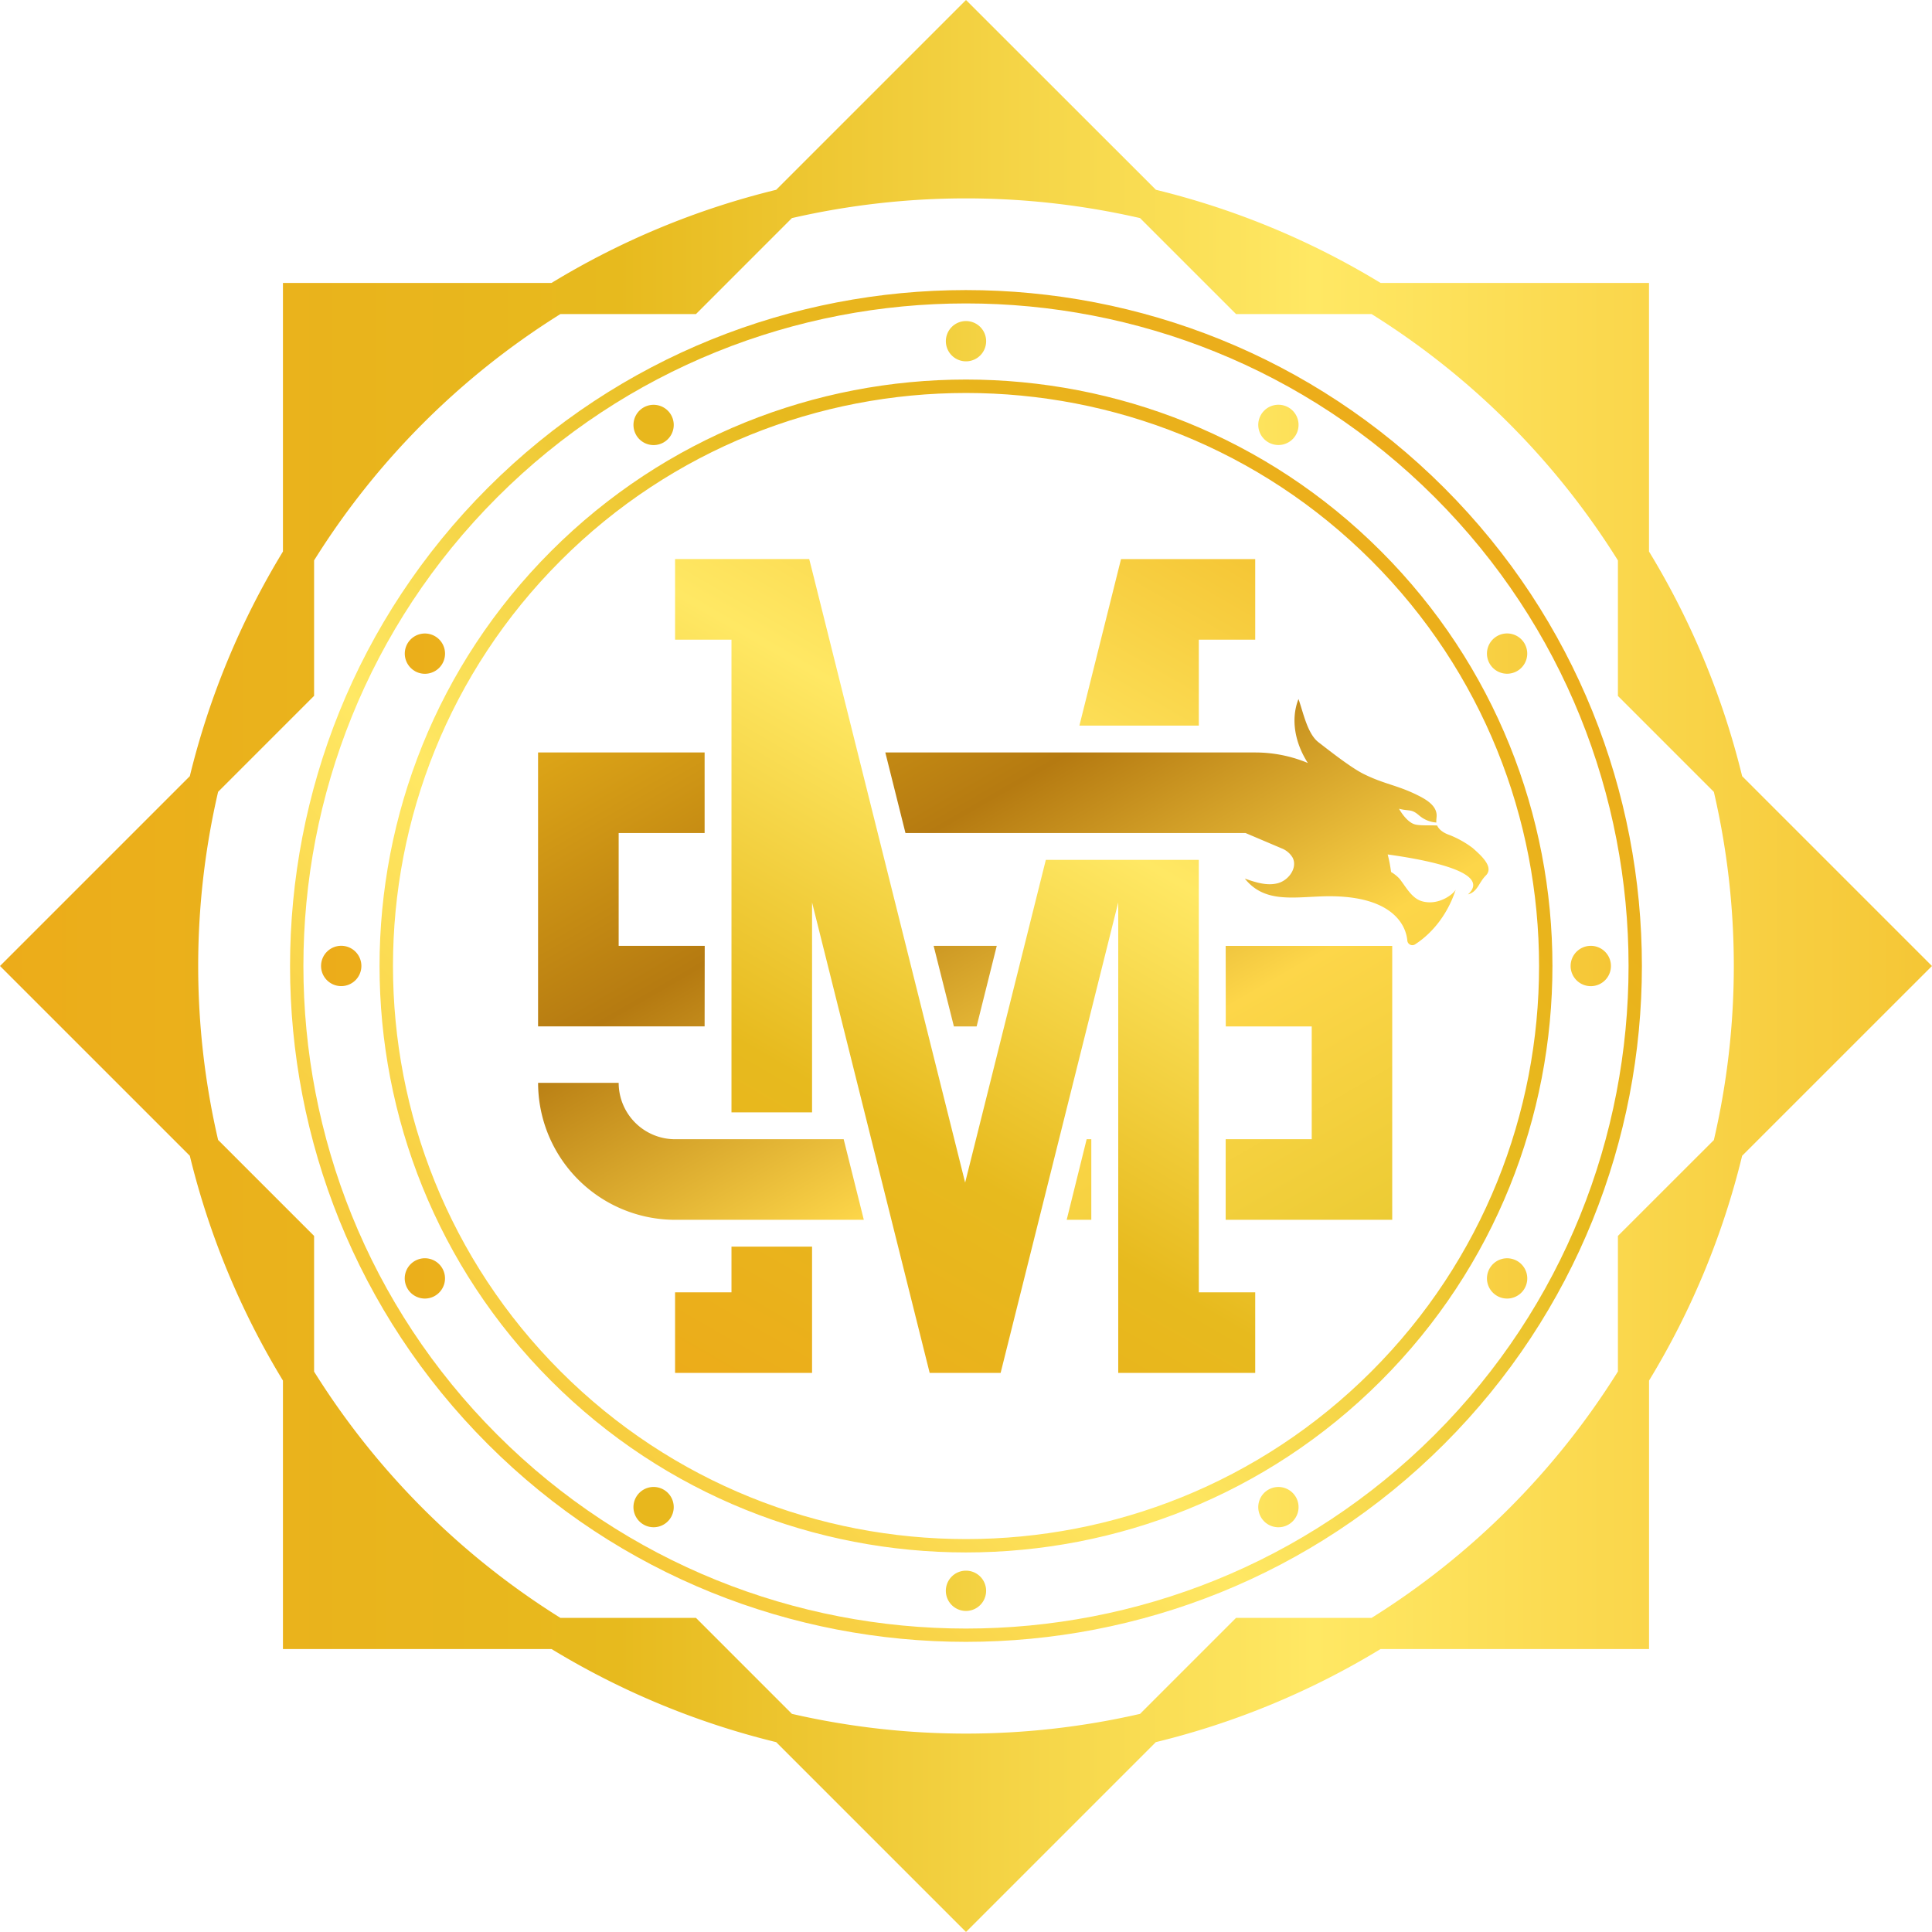 <svg xmlns="http://www.w3.org/2000/svg" xmlns:xlink="http://www.w3.org/1999/xlink" viewBox="0 0 881.64 881.63"><defs><style>.cls-1{fill:url(#linear-gradient);}.cls-2{fill:url(#linear-gradient-2);}.cls-3{fill:url(#linear-gradient-3);}.cls-4{fill:url(#linear-gradient-4);}.cls-5{fill:url(#linear-gradient-5);}</style><linearGradient id="linear-gradient" x1="326.93" y1="637.39" x2="553.93" y2="244.23" gradientUnits="userSpaceOnUse"><stop offset="0" stop-color="#e8b218"/><stop offset="0" stop-color="#ecac1a"/><stop offset="0.32" stop-color="#e7ba1e"/><stop offset="0.68" stop-color="#ffe864"/><stop offset="1" stop-color="#f5c635"/></linearGradient><linearGradient id="linear-gradient-2" x1="360.68" y1="276.91" x2="550.47" y2="605.62" gradientUnits="userSpaceOnUse"><stop offset="0" stop-color="#ecb71a"/><stop offset="0" stop-color="#dda517"/><stop offset="0.32" stop-color="#b57a11"/><stop offset="0.68" stop-color="#fdd649"/><stop offset="1" stop-color="#eccb34"/></linearGradient><linearGradient id="linear-gradient-3" x1="0" y1="440.82" x2="881.64" y2="440.82" xlink:href="#linear-gradient"/><linearGradient id="linear-gradient-4" x1="-3303.8" y1="1950.86" x2="-2686.63" y2="1950.86" gradientTransform="translate(-297.65 3938.22) rotate(135)" xlink:href="#linear-gradient"/><linearGradient id="linear-gradient-5" x1="146.51" y1="440.82" x2="735.13" y2="440.82" xlink:href="#linear-gradient"/></defs><g id="Layer_2" data-name="Layer 2"><g id="레이어_1" data-name="레이어 1"><path class="cls-1" d="M572.8,255.13V291.9H547.06v39.22H492.57l17.72-70.89.55-2.21.73-2.89Zm-239,334.6H308.06V626.5h62.51V568.89H333.8ZM547.06,392.4H477.25L445.38,519.87l-4.95,19.79-4.95-19.79L388.29,331.12l-17.72-70.89v0L370,258l-.73-2.89H308.06V291.9H333.8V507.61h36.77v-95.8l1.89,7.55L424.24,626.5h32.38L508.4,419.36l1.89-7.55V626.5H572.8V589.73H547.06Z"/><path class="cls-2" d="M385,519.87l9.19,36.77H308.06a62.58,62.58,0,0,1-62.51-62.51h36.77a25.77,25.77,0,0,0,25.74,25.74H385Zm-63.41-88.25H282.32V380.14h39.22V343.37h-76v125h76Zm237.78,36.77h39.22v51.48H559.32v36.77h76v-125h-76Zm-124.07,0h10.37l9.19-36.77H426.05Zm51.47,88.25H498V519.87h-2.12ZM672.06,387A44.42,44.42,0,0,0,661.34,381c-2.26-.78-4.61-2.2-5.52-4.3-3.64-.17-7.34.13-9.88-.43-4.14-.92-7.52-7.2-7.52-7.2,4.76,1.22,5.6-.08,9.2,3.06a13.5,13.5,0,0,0,7.84,3.22c-.13-1.11.16-2.23.13-3.35-.11-4.27-4.46-7-8.27-8.91-9.69-4.89-15.55-5.14-25.24-10-5.73-2.89-15.33-10.45-20.42-14.38S594.71,325,592.54,319c-3.85,9.82-1.19,20.74,4.29,29.19a62.24,62.24,0,0,0-24-4.81H404l9.2,36.77H568.4l16.48,7a10,10,0,0,1,5,4.24c2.33,4.59-1.78,10.33-6.76,11.65s-10.2-.41-15.06-2.1c8.68,10.88,21.19,8.6,35.1,8.11,31.4-1.11,38.39,12.53,39.05,20.18a2.3,2.3,0,0,0,3.55,1.71c8.75-5.67,15.27-14.81,18.54-25-.95,2-7.74,7.45-15.32,5.35-4.74-1.31-7.28-6.41-10.32-10.28a17.15,17.15,0,0,0-3.87-3.09,63.91,63.91,0,0,0-1.54-8c19.13,2.64,47.45,8.34,36.64,18.22,4.35-1.1,5-5.5,8.12-8.59C681.87,395.77,676.1,390.56,672.06,387Z"/><path class="cls-3" d="M752.52,752.51V630A361.73,361.73,0,0,0,795,527.42l86.62-86.6L795,354.2a362.15,362.15,0,0,0-42.5-102.52V129.11H630a362.09,362.09,0,0,0-102.51-42.5L440.82,0,354.2,86.61a362.27,362.27,0,0,0-102.52,42.5H129.12V251.68A361.81,361.81,0,0,0,86.62,354.2L0,440.82l86.62,86.6A361.85,361.85,0,0,0,129.12,630V752.51H251.68A362,362,0,0,0,354.2,795l86.62,86.62L527.44,795A361.85,361.85,0,0,0,630,752.51ZM564.05,738.3l-43.8,43.8a355,355,0,0,1-158.86,0l-43.8-43.8H255.74A353.22,353.22,0,0,1,143.33,625.91V564l-43.8-43.8a351.58,351.58,0,0,1,0-158.86l43.8-43.8V255.73a353,353,0,0,1,112.4-112.41h61.86l43.79-43.8a355.34,355.34,0,0,1,158.87,0l43.8,43.8H625.9A353.18,353.18,0,0,1,738.31,255.73v61.85l43.79,43.8a351.21,351.21,0,0,1,0,158.86L738.31,564v61.87A353.22,353.22,0,0,1,625.9,738.3Z"/><path class="cls-4" d="M222.61,222.61c120.32-120.32,316.09-120.32,436.41,0S779.34,538.7,659,659s-316.09,120.32-436.41,0S102.29,342.93,222.61,222.61Zm432.1,432.1c117.95-117.94,117.95-309.85,0-427.79s-309.86-117.94-427.8,0-117.94,309.85,0,427.79S536.77,772.66,654.71,654.71ZM251.49,251.49c104.4-104.39,274.26-104.39,378.65,0s104.39,274.26,0,378.65-274.25,104.39-378.64,0S147.1,355.89,251.49,251.49ZM625.83,625.83c102-102,102-268,0-370s-268-102-370,0-102,268,0,370S523.82,727.85,625.83,625.83Z"/><path class="cls-5" d="M440.82,146.51a9.19,9.19,0,1,1-9.19,9.19A9.19,9.19,0,0,1,440.82,146.51Zm-150.52,52a9.19,9.19,0,1,0,3.36-12.55A9.19,9.19,0,0,0,290.3,198.49Zm-101,107.73a9.19,9.19,0,1,0-3.36-12.56A9.2,9.2,0,0,0,189.3,306.22ZM155.7,450a9.2,9.2,0,1,0-9.19-9.19A9.2,9.2,0,0,0,155.7,450Zm42.79,141.33A9.19,9.19,0,1,0,185.94,588,9.19,9.19,0,0,0,198.49,591.34Zm107.73,101a9.19,9.19,0,1,0-12.56,3.37A9.18,9.18,0,0,0,306.22,692.33ZM450,725.94a9.19,9.19,0,1,0-9.19,9.19A9.2,9.2,0,0,0,450,725.94Zm141.33-42.8A9.19,9.19,0,1,0,588,695.7,9.2,9.2,0,0,0,591.34,683.14Zm101-107.72A9.19,9.19,0,1,0,695.7,588,9.18,9.18,0,0,0,692.33,575.42Zm33.61-143.8a9.2,9.2,0,1,0,9.19,9.2A9.19,9.19,0,0,0,725.94,431.62ZM683.14,290.3a9.19,9.19,0,1,0,12.56,3.36A9.19,9.19,0,0,0,683.14,290.3Zm-107.72-101A9.19,9.19,0,1,0,588,185.94,9.2,9.2,0,0,0,575.42,189.3Z"/></g></g></svg>